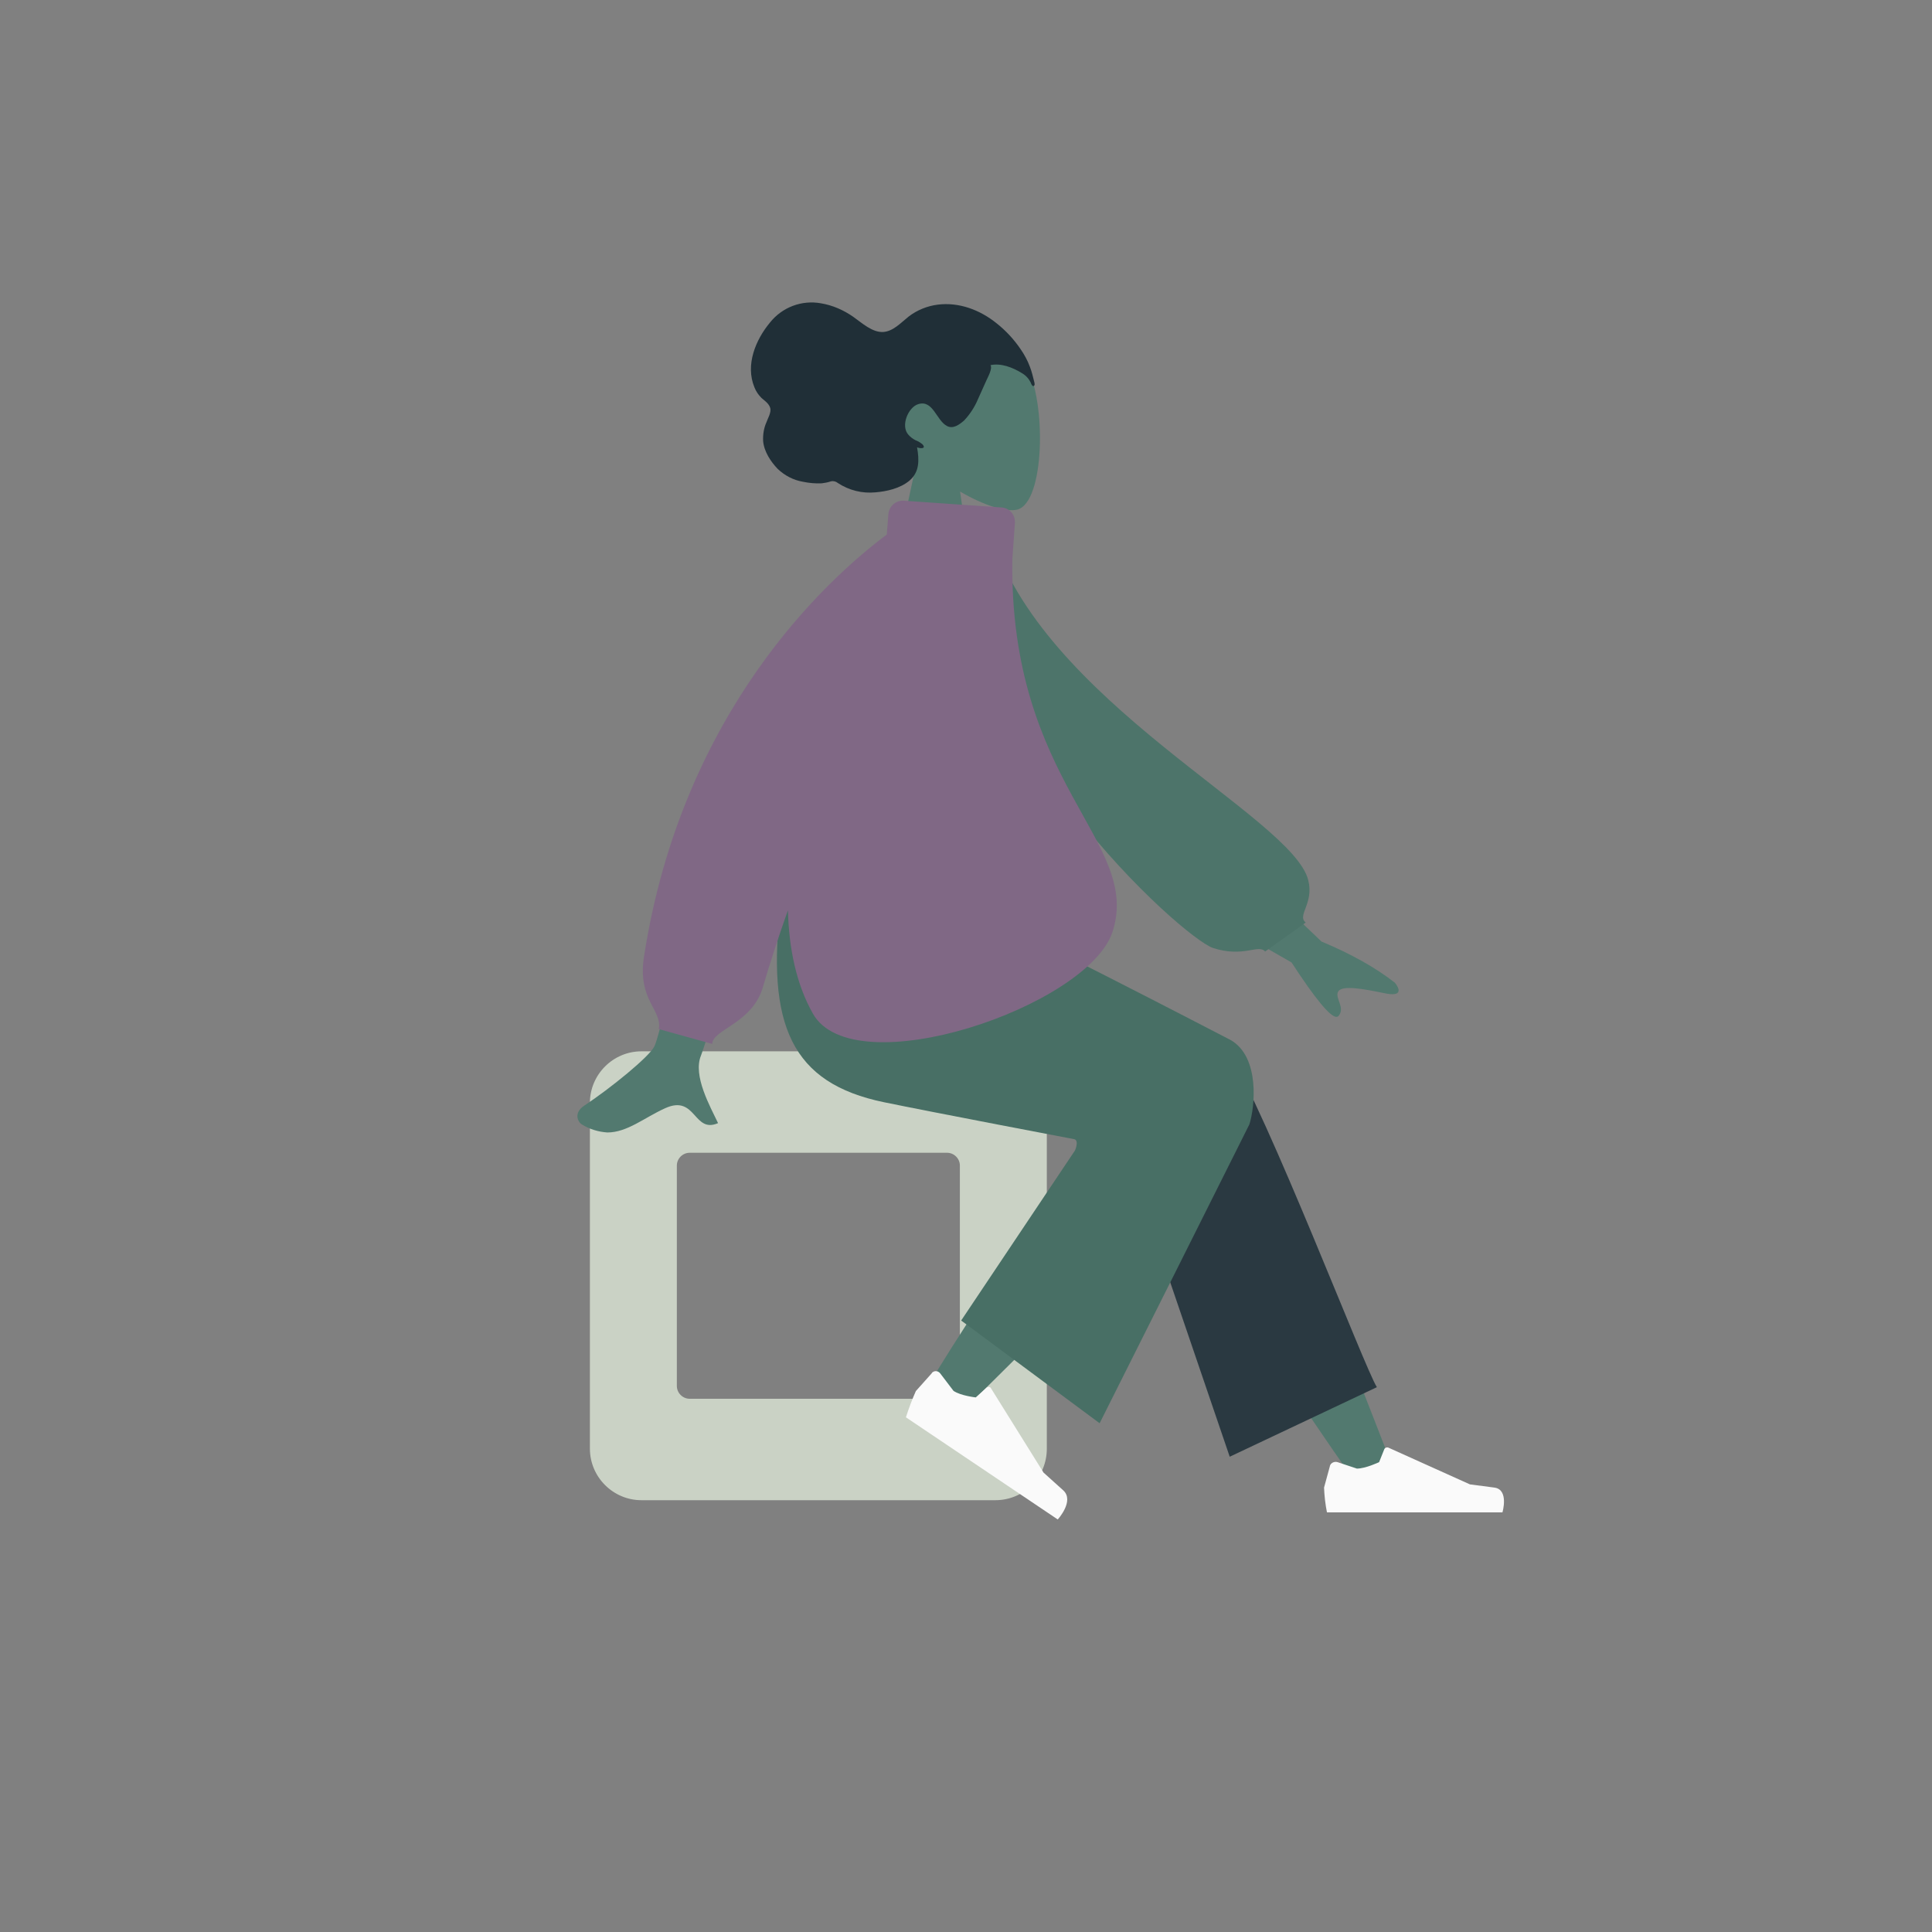 <!--?undefined undefined?--><svg xmlns="http://www.w3.org/2000/svg" id="svgid9" viewBox="0 0 600 600" repair="1" xmlns:xlink="http://www.w3.org/1999/xlink"><rect x="0" y="0" width="600" height="600" fill="#808080" stroke="none"/><path fill="none" d="M0 0h600v600H0z"></path><g id="MTBteHk3NzQxMDAwMDAwMDAwMHh6czgxMw" transform="translate(60.66 34.848)"><path id="MTBteHk2ODAxMDAwMDAwMDAwMHh6czIy" fill="rgb(82, 121, 111)" d="M215.1 150.1l9.3-43.3c-5.2-6.1-8.7-13.5-8.1-21.9 1.7-24.1 35.2-18.8 41.7-6.6s5.7 42.9-2.7 45.1c-3.4.9-10.5-1.3-17.8-5.6l4.6 32.3h-27z" coriginal="rgb(178,139,103)" colortype="13" awdzp="13" style="fill: rgb(82, 121, 111);"></path></g><path id="MTBteHkzNzcxMDAwMDAwMDAwMHh6czgyNQ" fill="rgb(32, 47, 55)" d="M321.2 118.6c-.4-1.6-.8-3.3-1.4-4.8-.7-1.9-1.7-3.7-2.8-5.3-2.1-3.1-4.6-5.8-7.5-8.1-5.2-4.2-11.7-6.6-18.2-5.8-3.3.4-6.5 1.7-9.1 3.7-2.4 1.9-4.8 4.6-7.9 4.8-3.4.2-6.6-2.8-9.3-4.7-3-2.1-6.4-3.6-10-4.2-6-1.1-12.1 1.2-15.9 6-4.4 5.3-7.7 13.1-4.8 20.1.5 1.3 1.3 2.4 2.2 3.3.9.8 2.3 1.7 2.7 3.1.4 1.4-.8 3.3-1.2 4.5-.8 1.8-1.1 3.8-1 5.8.3 3.3 2.4 6.4 4.5 8.6 2.2 2.1 4.9 3.5 7.8 4 1.9.4 3.9.6 5.9.5.9-.1 1.9-.3 2.8-.6.8-.2 1.6 0 2.2.5 3.5 2.3 7.6 3.3 11.7 2.9 3.5-.3 7.6-1.2 10.5-3.6 3.2-2.7 3.1-6.4 2.4-10.4.8.4 3 .6 1.7-.9-.6-.5-1.4-1-2.2-1.3-.8-.4-1.6-1-2.2-1.7-2.5-2.8 0-8.6 3.1-9.5 4.6-1.4 5.6 5.1 8.9 6.8 1.9 1 3.8-.4 5.3-1.7 1.8-1.9 3.3-4.2 4.3-6.6l2.7-6c.4-.9 1.9-3.6 1.2-4.6 3.3-.7 6.9.7 9.8 2.5 1.2.7 2.1 1.7 2.7 2.9.1.3.4 1.1.8 1.1.6-.1.4-.9.3-1.3" coriginal="rgb(25,24,71)" colortype="21" awdzp="21" style="fill: rgb(32, 47, 55);"></path><path id="MTBteHk3NzMxMDAwMDAwMDAwMHh6czE3OQ" fill="rgb(202, 210, 197)" d="M309.1 465.9H199.2c-8.8 0-16-7.2-16-16V342.5c0-8.8 7.2-16 16-16h109.9c8.8 0 16 7.2 16 16v107.4c0 8.9-7.1 16-16 16zM214.2 358c-2.2 0-4 1.8-4 4v68.4c0 2.2 1.8 4 4 4h79.9c2.2 0 4-1.8 4-4V362c0-2.2-1.8-4-4-4h-79.9z" coriginal="rgb(197,207,214)" colortype="4" awdzp="4" style="fill: rgb(202, 210, 197);"></path><path id="MTBteHk1NDExMDAwMDAwMDAwMHh6czkx" fill="rgb(82, 121, 111)" d="M420.9 460.3c-19-27.1-31.9-47.1-38.6-60.2-11.5-22.4-20.9-42.3-23.9-49.9-7.1-18.1 16.3-26.6 21.6-18.2 8 12.8 25.2 53.1 51.4 120.8l-10.5 7.5z" coriginal="rgb(178,139,103)" colortype="13" awdzp="13" style="fill: rgb(82, 121, 111);"></path><path id="MTBteHk1NDExMDAwMDAwMDAwMHh6czkx-2" fill="rgb(42, 57, 65)" d="M381.9 452.4l-35.4-103.8c-7.6-18.9 29-31.4 34.6-22.6 12.6 20 42.7 98.9 46.5 104.8l-45.7 21.6z" coriginal="rgb(47,54,118)" colortype="19" awdzp="19" style="fill: rgb(42, 57, 65);"></path><g id="MTBteHk3NzUxMDAwMDAwMDAwMHh6czMyMQ" transform="translate(217.746 59.578) rotate(39)"><path id="MTBteHk1NDExMDAwMDAwMDAwMHh6czkx-3" fill="rgb(82, 121, 111)" d="M288.3 245.2c-2-13.5-7.3-59.9-7-81.2.1-6.1.3-12 .4-17.6.5-16.5 30.4-13.7 29.2 1.9-3 38.8-9.4 93.1-9.8 97.8-.4 6.7-11.5 7.6-12.8-.9z" coriginal="rgb(178,139,103)" colortype="13" awdzp="13" style="fill: rgb(82, 121, 111);"></path></g><g id="MTBteHk4MTUxMDAwMDAwMDAwMHh6czcwNw" transform="translate(167.135 120.764) rotate(30)"><path id="MTBteHkxMDQxMDAwMDAwMDAwMHh6czYxMg" fill="rgb(250, 250, 250)" d="M261.1 202.4c-.9-.4-1.9-.1-2.3.8-.1.1-.1.3-.1.5l-1.5 7.2c.3 2.9.8 5.8 1.4 8.6l56.7 3.9s1.7-7.7-3.1-8.7c-4.8-1-8-1.7-8-1.7L277 198.5c-.4-.3-1-.1-1.2.3 0 .1-.1.1-.1.2l-1.4 4.3s-4.3 1.9-7 1.7l-6.2-2.6z" coriginal="rgb(228,228,228)" colortype="1" awdzp="1" style="fill: rgb(250, 250, 250);"></path></g><g id="MTBteHk4MTUxMDAwMDAwMDAwMHh6czcwNw-2" transform="translate(278.097 148.384)"><path id="MTBteHkxMDQxMDAwMDAwMDAwMHh6czYxMg-2" fill="rgb(250, 250, 250)" d="M137.3 305.7c-1-.3-2.1.2-2.4 1.2v.1l-1.8 6.6c.1 2.6.4 5.2.9 7.7h54.5s2.1-7.1-2.5-7.7c-4.6-.6-7.6-1-7.6-1l-25.3-11.4c-.5-.2-1.1 0-1.3.5l-1.6 4s-4.2 2-6.9 2l-6-2z" coriginal="rgb(228,228,228)" colortype="1" awdzp="1" style="fill: rgb(250, 250, 250);"></path></g><path id="MTBteHk4MTgxMDAwMDAwMDAwMHh6czYwNg" fill="rgb(72, 111, 101)" d="M333.7 353.8s-44.2-8.4-59.2-11.5c-28.5-5.9-36.8-23.7-31.9-62.7h52.5c10.4 3.5 87.1 43.4 87.1 43.4 9.2 5.3 7.5 21 5.8 26.2-.1.3-46.5 92.8-46.5 92.8l-43-31.9 35.2-52.6c.1.1 1.5-3.2 0-3.7z" coriginal="rgb(92,99,171)" colortype="15" awdzp="15" style="fill: rgb(72, 111, 101);"></path><path id="MTBteHkyNjAxMDAwMDAwMDAwMHh6czkw" fill="rgb(82, 121, 111)" d="M180.7 349.2c-1.3-.8-2.6-3.6.7-5.8 8.3-5.5 20.2-15.2 21.8-18.4 3.3-6.5 19.7-90.4 19.7-90.4l24.6.1s-28.1 88.9-29.8 93.1c-2.6 6.3 2.9 15.9 5.3 21-3.7 1.6-5.4-.4-7.3-2.5-2-2.2-4.2-4.4-9.2-2.1-6.4 2.9-11.7 7.5-17.9 7.5-2.8-.2-5.5-1-7.9-2.5zm220.4-50.3l-33.1-19 10.6-17.8 31.8 30.3c9.3 3.9 16.8 8.1 22.8 12.8 1.3 1.6 2.8 4.6-3.5 3.2-6.3-1.3-12.9-2.5-14.1-.5-1.2 2 2.3 5 .1 7.6-.2.2-.4.3-.7.3-2-.1-6.6-5.7-13.9-16.9z" coriginal="rgb(178,139,103)" colortype="13" awdzp="13" style="fill: rgb(82, 121, 111);"></path><path id="MTBteHkzNjIxMDAwMDAwMDAwMHh6czU0NQ" fill="rgb(77, 116, 106)" d="M297.9 166.5l9.7-1.6c15.3 52.8 93.9 88.7 98.7 108.5 1.8 7.2-3.6 10.9-.8 13.1l-12.6 9c-2.1-2.4-6.7 2-16.2-1.1-9.5-3.2-78.8-65.4-78.8-127.9z" coriginal="rgb(219,39,33)" colortype="14" awdzp="14" style="fill: rgb(77, 116, 106);"></path><path id="MTBteHkyODIxMDAwMDAwMDAwMHh6czk2MQ" fill="rgb(128, 104, 133)" d="M204.6 319.6c1.1-6-6.7-9-4.6-22.5 11.8-76.4 57.1-117.4 75.4-131.1l.5-6.4c.2-2.4 2.4-4.3 4.8-4.1l30.3 2.1c2.4.1 4.3 2.2 4.2 4.7l-.8 11.3c-1.1 69.9 40.3 87.7 31.1 115.8-7.6 23.2-80.5 48-93.1 25.3-5.1-9.1-7.4-20.1-7.7-32-3.2 9-5.8 17.1-7.7 23.6-3.2 11.6-15.8 13.4-15.8 17.9l-16.6-4.6z" coriginal="rgb(255,65,51)" colortype="9" awdzp="9" style="fill: rgb(128, 104, 133);"></path></svg>